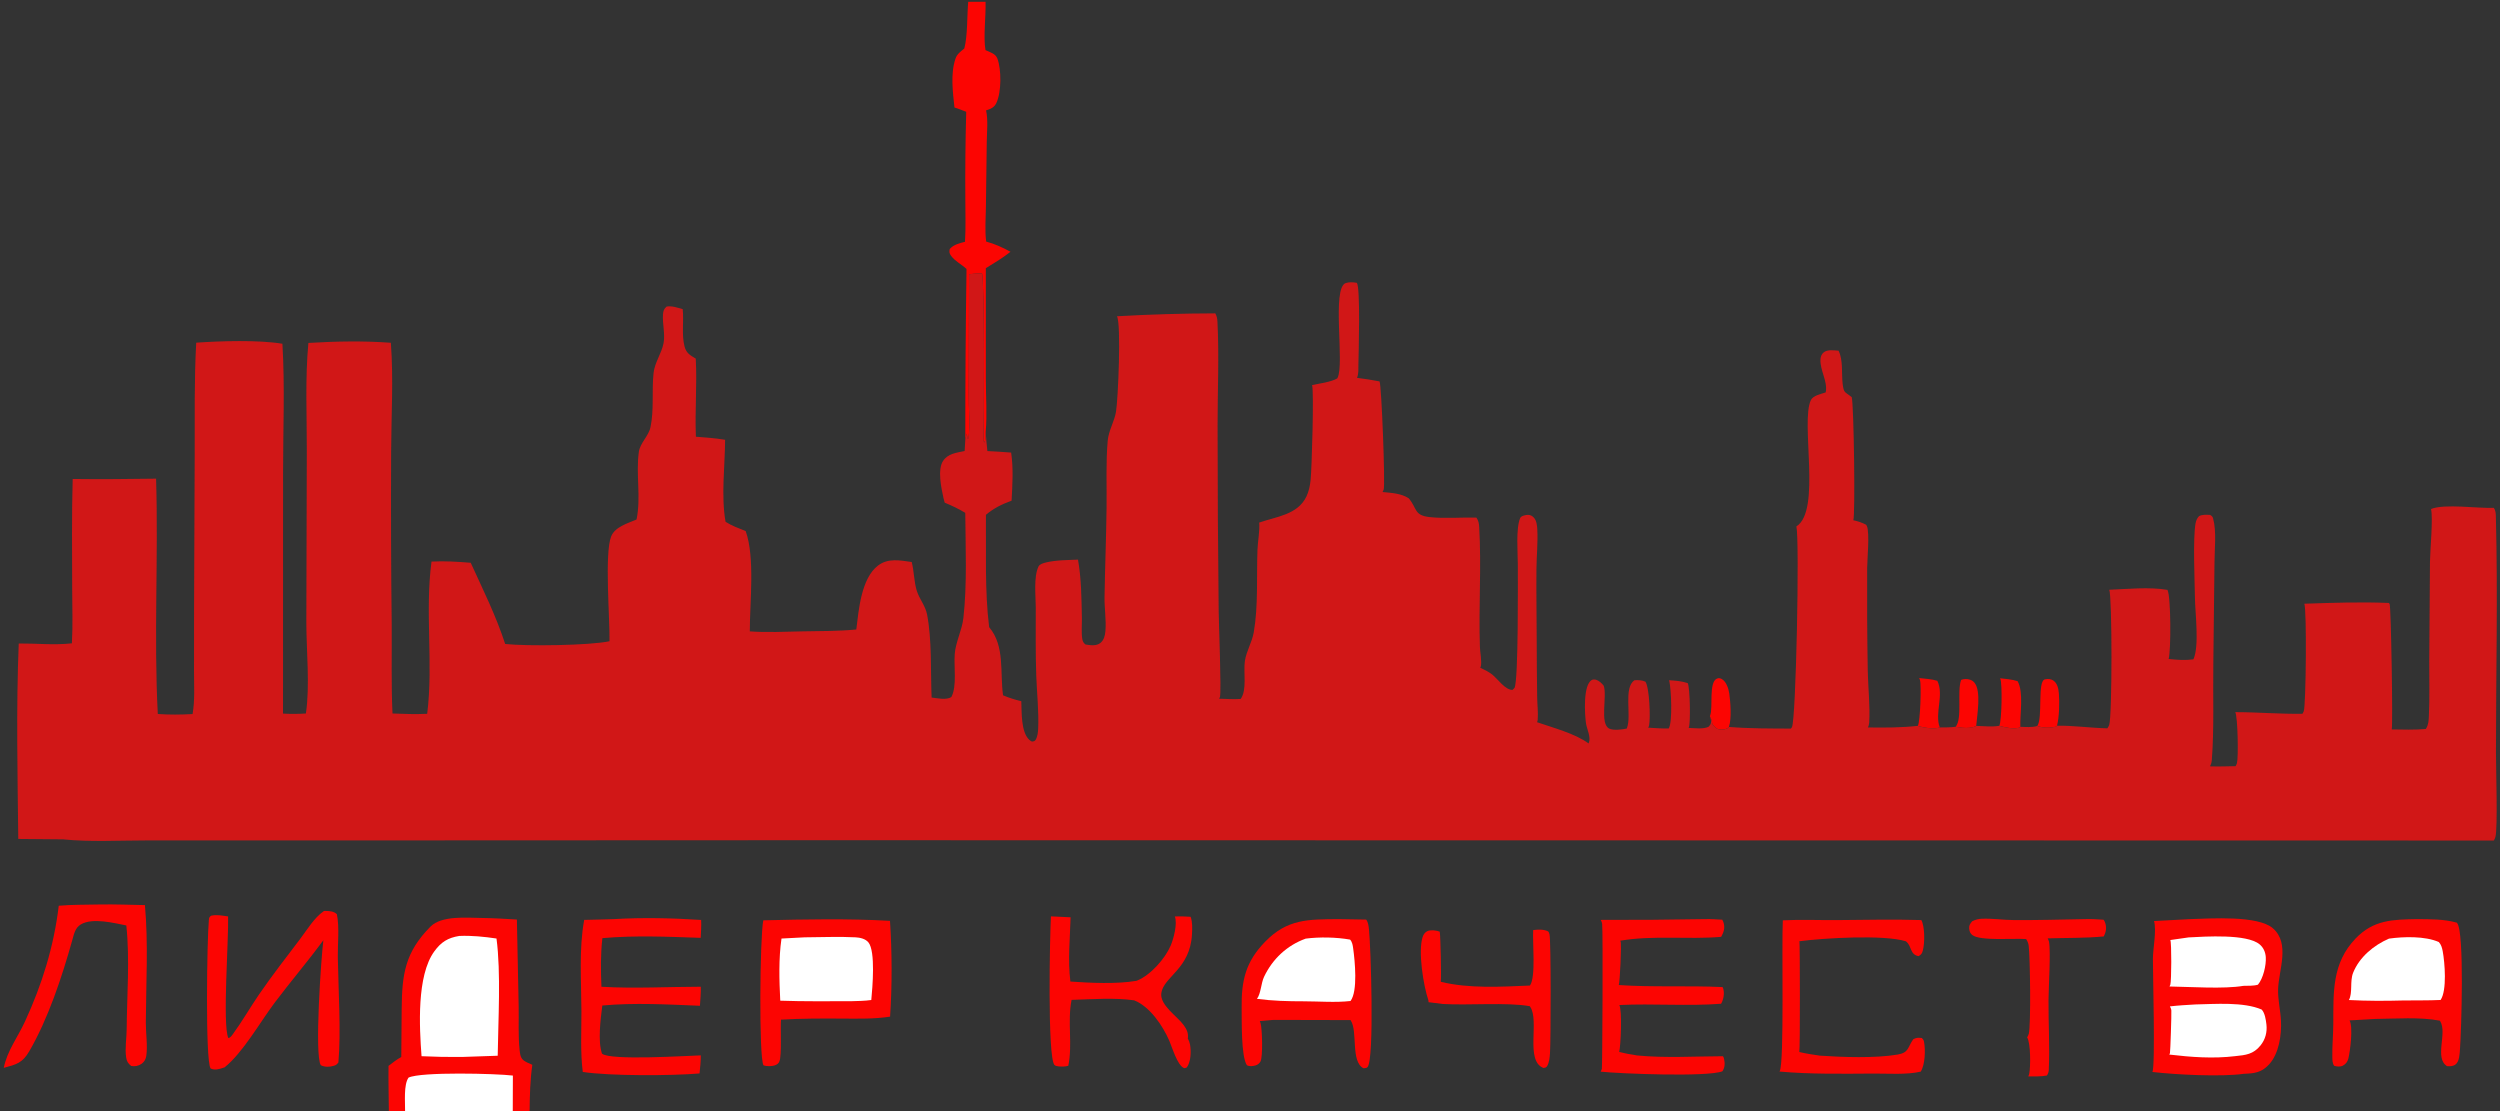 <svg width="180" height="80" viewBox="0 0 180 80" fill="none" xmlns="http://www.w3.org/2000/svg">
<rect x="0" y="0" width="180" height="80" fill="#333333" stroke="none"/>
<g clip-path="url(#clip0_1_457)">
<path d="M69.711 0.131H70.961C70.99 1.158 70.79 2.687 70.956 3.609C71.279 3.763 71.675 3.854 71.811 4.215C72.111 5.017 72.109 6.644 71.735 7.423C71.595 7.715 71.362 7.834 71.064 7.926C71.042 7.933 71.02 7.939 70.998 7.945C71.151 8.653 71.056 9.491 71.047 10.216L70.986 14.884C70.976 15.691 70.902 16.594 71.005 17.394C71.628 17.56 72.19 17.818 72.755 18.129C72.194 18.573 71.589 18.937 70.979 19.309L70.981 27.31C70.98 28.544 71.08 29.87 70.97 31.09C70.956 31.326 70.981 31.709 70.851 31.903L70.886 31.752L70.803 31.781C70.863 30.677 70.892 19.943 70.7 19.68C70.386 19.686 70.082 19.703 69.771 19.744L69.746 28.378C69.736 29.435 69.867 30.508 69.728 31.559L69.676 31.609L69.604 31.217L69.501 31.667C69.5 27.566 69.53 23.465 69.589 19.364C69.245 19.046 68.757 18.803 68.481 18.422C68.347 18.237 68.339 18.15 68.379 17.932C68.647 17.616 69.091 17.509 69.479 17.408C69.546 16.398 69.502 15.361 69.504 14.347C69.489 12.248 69.51 10.148 69.568 8.049C69.295 7.931 69.003 7.84 68.722 7.739C68.604 6.653 68.431 5.325 68.781 4.268L68.799 4.212C68.906 3.89 69.178 3.7 69.431 3.491C69.677 2.539 69.622 1.142 69.711 0.131Z" fill="#FC0502"/>
<path d="M138.179 48.82C138.614 48.867 139.066 48.892 139.487 49.017C139.992 50.05 139.27 51.377 139.667 52.376C139.256 52.516 138.494 52.399 138.086 52.262C138.256 51.977 138.35 49.323 138.238 48.957C138.224 48.909 138.202 48.864 138.179 48.82Z" fill="#FC0502"/>
<path d="M144.007 48.834C144.421 48.888 144.875 48.912 145.27 49.047C145.717 49.849 145.428 51.422 145.464 52.33L145.368 52.401C144.901 52.49 144.399 52.389 143.95 52.258C144.132 51.878 144.17 49.251 144.027 48.876C144.022 48.861 144.014 48.848 144.007 48.834Z" fill="#FC0502"/>
<path d="M140.806 52.327C141.309 51.735 140.89 49.789 141.202 48.95C141.301 48.919 141.402 48.891 141.507 48.889C141.749 48.887 141.983 48.95 142.148 49.138C142.673 49.731 142.344 51.517 142.288 52.263C141.92 52.485 141.222 52.415 140.806 52.327Z" fill="#FC0502"/>
<path d="M146.687 52.272C147.1 51.661 146.668 49.021 147.241 48.911C147.467 48.868 147.675 48.876 147.869 49.02C148.153 49.233 148.217 49.633 148.242 49.964C148.291 50.598 148.266 51.634 148.105 52.25L148.019 52.324C147.562 52.427 147.132 52.421 146.687 52.272Z" fill="#FC0502"/>
<path d="M123.111 51.562C123.119 51.543 123.127 51.524 123.134 51.505C123.348 50.944 123.011 49.081 123.636 48.854C123.768 48.807 123.867 48.831 123.986 48.902C124.299 49.089 124.462 49.595 124.508 49.933C124.593 50.555 124.689 51.756 124.48 52.339C124.462 52.357 124.445 52.375 124.426 52.392C124.286 52.517 124.023 52.547 123.843 52.527C123.581 52.499 123.442 52.325 123.292 52.133C123.261 51.938 123.221 51.788 123.136 51.61C123.128 51.594 123.12 51.578 123.111 51.562Z" fill="#FC0502"/>
<path d="M69.771 19.744C70.082 19.703 70.386 19.686 70.7 19.68C70.892 19.943 70.863 30.677 70.803 31.781L70.886 31.752L70.851 31.903C70.981 31.709 70.956 31.326 70.97 31.09C71.006 31.552 71.034 32.017 71.091 32.477C71.661 32.512 72.235 32.533 72.802 32.586C72.972 33.735 72.895 34.893 72.834 36.049C72.131 36.309 71.563 36.581 70.987 37.066C71.012 39.743 70.893 42.496 71.218 45.155C72.37 46.515 71.985 48.416 72.22 50.063C72.654 50.246 73.076 50.377 73.534 50.488C73.567 51.274 73.503 52.692 74.101 53.261C74.163 53.319 74.228 53.36 74.304 53.396C74.401 53.375 74.488 53.378 74.549 53.29C74.699 53.075 74.737 52.723 74.748 52.469C74.803 51.212 74.655 49.891 74.61 48.63C74.553 47.004 74.577 45.37 74.575 43.742C74.573 42.916 74.411 41.539 74.774 40.786C74.858 40.611 75.129 40.543 75.297 40.501C76.033 40.318 76.858 40.33 77.615 40.293C77.861 41.672 77.865 43.084 77.896 44.481C77.906 44.97 77.846 45.549 77.927 46.023C77.959 46.211 78.015 46.28 78.15 46.402C78.5 46.459 78.93 46.533 79.231 46.29C79.484 46.086 79.56 45.767 79.588 45.456C79.66 44.645 79.512 43.789 79.526 42.968C79.561 40.808 79.65 38.65 79.674 36.49C79.692 34.917 79.616 33.292 79.756 31.725C79.82 31.003 80.237 30.347 80.354 29.634C80.503 28.724 80.736 23.363 80.423 22.771C82.781 22.636 85.14 22.567 87.501 22.562C87.617 22.768 87.646 22.954 87.658 23.187C87.78 25.65 87.665 28.169 87.666 30.639C87.667 35.096 87.693 39.553 87.745 44.009C87.751 44.793 87.949 49.794 87.837 50.178C87.824 50.224 87.802 50.267 87.778 50.308C88.291 50.322 88.816 50.357 89.329 50.325C89.798 49.676 89.517 48.393 89.629 47.611C89.732 46.885 90.147 46.242 90.271 45.526C90.603 43.6 90.465 41.514 90.539 39.558C90.563 38.946 90.713 38.218 90.663 37.625C91.895 37.194 93.443 37.066 94.067 35.738C94.241 35.368 94.321 34.964 94.364 34.56C94.448 33.758 94.616 28.148 94.47 27.727C95.011 27.605 95.801 27.518 96.278 27.248C96.286 27.234 96.295 27.22 96.303 27.205C96.822 26.201 95.868 20.731 96.892 20.381C97.14 20.296 97.432 20.322 97.687 20.361C97.961 20.647 97.821 25.41 97.805 26.254C97.799 26.561 97.829 26.919 97.705 27.205C98.251 27.273 98.788 27.356 99.329 27.461C99.472 27.759 99.747 34.914 99.625 35.253C99.603 35.313 99.576 35.369 99.544 35.425C100.18 35.492 100.874 35.515 101.424 35.875C101.434 35.886 101.445 35.898 101.454 35.909C102.038 36.61 101.806 37.109 102.934 37.231C104.039 37.351 105.189 37.238 106.3 37.269C106.46 37.493 106.486 37.692 106.502 37.961C106.671 40.817 106.454 43.727 106.554 46.593C106.566 46.961 106.7 47.633 106.62 47.972C106.612 48.004 106.59 48.047 106.578 48.075C106.874 48.216 107.177 48.361 107.436 48.565C107.832 48.877 108.364 49.675 108.896 49.675C108.935 49.635 109.022 49.569 109.046 49.523C109.333 48.976 109.283 41.772 109.283 40.653C109.284 39.835 109.131 38.011 109.458 37.29C109.527 37.137 109.866 37.07 110.016 37.071C110.202 37.072 110.341 37.153 110.458 37.292C110.639 37.506 110.673 37.861 110.686 38.13C110.735 39.07 110.632 40.043 110.624 40.987C110.607 42.714 110.641 44.446 110.643 46.173C110.646 47.514 110.657 48.854 110.676 50.195C110.683 50.718 110.756 51.298 110.716 51.813C110.711 51.883 110.691 51.933 110.667 51.998C111.815 52.401 113.388 52.803 114.377 53.526C114.384 53.509 114.392 53.493 114.399 53.476C114.558 53.059 114.249 52.492 114.189 52.064C114.102 51.437 113.965 49.3 114.618 48.953C114.699 48.91 114.839 48.918 114.926 48.946C115.14 49.015 115.327 49.199 115.465 49.369C115.736 50.089 115.151 52.14 115.877 52.465C116.195 52.608 116.781 52.525 117.123 52.459C117.132 52.437 117.141 52.414 117.149 52.391C117.478 51.49 116.872 49.494 117.692 48.974C117.977 48.968 118.206 48.961 118.469 49.081C118.764 49.506 118.842 51.694 118.734 52.239C118.721 52.301 118.7 52.337 118.668 52.392C119.16 52.419 119.656 52.463 120.149 52.45C120.436 51.986 120.321 49.608 120.196 49.066C120.189 49.036 120.181 49.006 120.172 48.976C120.64 49.007 121.07 49.036 121.518 49.185C121.686 49.547 121.724 52.039 121.601 52.37C121.596 52.384 121.588 52.396 121.581 52.409C122.023 52.423 122.605 52.515 123.013 52.33C123.16 52.163 123.216 52.106 123.189 51.87C123.178 51.767 123.141 51.661 123.111 51.562C123.12 51.578 123.128 51.594 123.136 51.61C123.221 51.788 123.261 51.938 123.292 52.133C123.442 52.325 123.581 52.499 123.843 52.527C124.023 52.547 124.286 52.517 124.426 52.392C124.445 52.375 124.462 52.357 124.48 52.339C125.963 52.461 127.457 52.451 128.944 52.459C128.981 52.414 128.98 52.417 129.017 52.361C129.313 51.907 129.576 38.934 129.341 37.901C131.154 36.769 129.621 30.41 130.383 28.807C130.54 28.478 131.128 28.362 131.449 28.253C131.452 28.237 131.457 28.204 131.457 28.204C131.596 27.449 131.024 26.64 131.074 25.869C131.086 25.682 131.149 25.498 131.3 25.376C131.582 25.145 132.033 25.228 132.375 25.249C132.714 25.923 132.584 26.869 132.668 27.611C132.749 28.329 132.827 28.189 133.299 28.573C133.308 28.581 133.316 28.588 133.325 28.596C133.481 29.202 133.585 37.116 133.439 37.458C133.777 37.532 134.06 37.623 134.367 37.785C134.396 37.83 134.392 37.82 134.417 37.879C134.623 38.356 134.441 40.281 134.436 40.901C134.422 43.38 134.436 45.858 134.479 48.336C134.506 49.55 134.653 50.837 134.582 52.043C134.576 52.159 134.538 52.27 134.493 52.377C135.683 52.395 136.902 52.392 138.086 52.262C138.494 52.399 139.256 52.516 139.667 52.376C140.046 52.371 140.431 52.381 140.806 52.327C141.222 52.415 141.92 52.485 142.288 52.263C142.825 52.28 143.423 52.347 143.95 52.258C144.399 52.39 144.901 52.491 145.368 52.401L145.464 52.33C145.869 52.342 146.294 52.386 146.687 52.272C147.132 52.421 147.562 52.427 148.019 52.324L148.105 52.25C149.305 52.235 150.524 52.415 151.729 52.44C151.782 52.368 151.827 52.29 151.86 52.206C152.078 51.645 152.081 42.982 151.867 42.462C153.22 42.411 154.717 42.247 156.057 42.47C156.31 42.931 156.318 46.825 156.143 47.446C156.753 47.511 157.315 47.556 157.926 47.472C158.361 46.517 158.053 44.167 158.036 43.062C158.017 41.831 157.883 38.744 158.081 37.676C158.12 37.47 158.192 37.308 158.339 37.156C158.592 37.037 158.853 37.064 159.125 37.072C159.256 37.161 159.3 37.172 159.343 37.328C159.601 38.246 159.445 39.557 159.443 40.522L159.36 47.737C159.324 50.049 159.427 52.413 159.251 54.718C159.237 54.895 159.2 55.023 159.114 55.177C159.728 55.198 160.345 55.176 160.959 55.164C161.003 55.095 161.039 55.024 161.061 54.945C161.173 54.546 161.121 51.606 160.939 51.274C162.553 51.274 164.162 51.418 165.777 51.391C165.812 51.337 165.843 51.283 165.867 51.224C166.033 50.828 166.094 43.879 165.911 43.468C167.931 43.4 169.985 43.329 172.004 43.414C172.025 43.446 172.035 43.46 172.054 43.496C172.155 43.686 172.298 52.22 172.205 52.519C173.021 52.529 173.843 52.56 174.657 52.486C174.663 52.477 174.669 52.467 174.675 52.458C174.855 52.175 174.863 51.876 174.879 51.552C174.942 50.244 174.9 48.915 174.905 47.605L174.958 40.439C174.967 39.59 175.191 37.325 175.034 36.65C176.001 36.251 178.399 36.617 179.557 36.564C179.677 36.758 179.695 36.922 179.701 37.145C179.851 42.783 179.71 48.51 179.709 54.158C179.708 55.313 179.847 59.593 179.67 60.26C179.645 60.352 179.603 60.436 179.554 60.517L58.133 60.495L21.701 60.511L10.558 60.51C8.581 60.509 6.499 60.633 4.535 60.433L1.316 60.404C1.264 55.726 1.159 51.005 1.349 46.332C2.623 46.321 3.905 46.462 5.176 46.32C5.25 45.024 5.201 43.712 5.197 42.414C5.19 39.773 5.16 37.126 5.233 34.486C7.237 34.513 9.235 34.491 11.238 34.464C11.41 40.099 11.07 45.778 11.361 51.407C12.189 51.469 13.038 51.457 13.866 51.412C14.039 50.418 13.969 49.345 13.969 48.338L13.973 43.92L14.018 32.746C14.026 30.059 13.982 27.357 14.127 24.673C15.901 24.549 18.61 24.465 20.334 24.75C20.517 27.826 20.38 30.982 20.381 34.066L20.377 51.379C20.932 51.41 21.469 51.407 22.023 51.372C22.322 49.395 22.061 46.881 22.056 44.847L22.09 32.444C22.095 29.885 21.965 27.238 22.204 24.692C24.142 24.573 26.205 24.534 28.142 24.68C28.335 27.259 28.173 29.949 28.161 32.539C28.14 36.676 28.154 40.813 28.203 44.95C28.219 47.087 28.161 49.237 28.26 51.372C29.096 51.408 29.92 51.431 30.758 51.395C31.207 47.781 30.586 44.036 31.069 40.434C32.015 40.381 32.949 40.445 33.892 40.52C34.77 42.446 35.719 44.35 36.373 46.367C37.949 46.535 42.434 46.477 43.884 46.169C43.914 44.518 43.515 39.868 44.003 38.624C44.274 37.936 45.203 37.674 45.831 37.405C46.165 35.792 45.772 34.147 45.997 32.533C46.087 31.894 46.7 31.399 46.835 30.76C47.102 29.497 46.918 28.144 47.056 26.86C47.138 26.095 47.629 25.457 47.775 24.713C47.902 24.06 47.687 23.315 47.734 22.64C47.753 22.38 47.802 22.239 47.997 22.072C48.383 22.007 48.782 22.157 49.154 22.256C49.247 23.134 49.065 24.106 49.288 24.949C49.415 25.432 49.693 25.58 50.094 25.82C50.198 27.69 50.025 29.571 50.105 31.444C50.811 31.493 51.507 31.551 52.208 31.664C52.197 33.568 51.91 35.697 52.24 37.569C52.689 37.858 53.196 38.038 53.689 38.236C54.371 40.15 53.983 43.36 53.986 45.46C55.25 45.55 56.53 45.482 57.795 45.458C59.078 45.434 60.377 45.449 61.654 45.323C61.827 43.92 62.004 41.657 63.211 40.725C63.943 40.161 64.803 40.349 65.644 40.464C65.817 41.142 65.803 41.88 66.012 42.545C66.197 43.132 66.625 43.611 66.746 44.228C67.107 46.067 66.997 48.331 67.076 50.222C67.479 50.271 68.159 50.426 68.502 50.179C68.914 49.395 68.666 47.962 68.742 47.075C68.816 46.199 69.266 45.371 69.364 44.495C69.639 42.034 69.517 39.405 69.499 36.925C69.019 36.634 68.536 36.407 68.018 36.191C67.984 36.08 67.954 35.967 67.929 35.853C67.774 35.142 67.485 33.814 67.901 33.186C68.257 32.65 68.872 32.599 69.454 32.473L69.501 31.667L69.604 31.217L69.676 31.609L69.728 31.559C69.867 30.508 69.736 29.435 69.746 28.378L69.771 19.744Z" fill="#D11717"/>
<path d="M28.892 76.104L28.921 72.631C28.945 70.159 29.153 68.565 30.999 66.712C31.799 65.91 33.597 66.078 34.663 66.093C35.514 66.105 36.367 66.153 37.216 66.206L37.344 72.462C37.364 73.489 37.302 74.553 37.409 75.573C37.435 75.817 37.455 76.1 37.634 76.286C37.799 76.456 38.113 76.57 38.327 76.666C38.169 77.774 38.144 78.883 38.131 80H36.919H29.166H27.997C27.989 78.916 27.958 77.827 27.974 76.743C28.271 76.515 28.561 76.283 28.892 76.104Z" fill="#FC0502"/>
<path d="M29.166 80C29.177 79.368 29.052 78.106 29.414 77.589C30.298 77.157 35.742 77.294 36.927 77.441L36.919 80H29.166Z" fill="white"/>
<path d="M33.066 67.388C33.966 67.349 34.858 67.443 35.748 67.573C36.075 70.031 35.87 73.479 35.835 76.013L33.263 76.101C32.291 76.111 31.321 76.093 30.351 76.047C30.194 73.94 29.994 70.26 31.267 68.503C31.761 67.82 32.254 67.52 33.066 67.388Z" fill="white"/>
<path d="M157.717 66.176C159.166 66.132 162.573 65.895 163.652 66.839C164.896 67.929 164.077 69.82 164.024 71.201C163.996 71.939 164.189 72.728 164.229 73.471C164.284 74.502 164.093 75.86 163.365 76.647C162.825 77.23 162.31 77.286 161.564 77.313C159.941 77.548 156.642 77.377 154.972 77.182C155.196 76.773 154.999 69.94 155.009 69.014C155.017 68.257 155.282 67.018 155.092 66.315C155.966 66.263 156.841 66.217 157.717 66.176Z" fill="#FC0502"/>
<path d="M158.071 72.32C159.48 72.292 161.536 72.123 162.839 72.687C163.074 72.933 163.143 73.425 163.182 73.759C163.246 74.31 163.109 74.836 162.758 75.271C162.244 75.909 161.691 75.967 160.927 76.043C159.346 76.234 157.764 76.113 156.188 75.929C156.201 75.906 156.228 75.857 156.237 75.828C156.264 75.734 156.354 73.043 156.337 72.76C156.33 72.652 156.285 72.554 156.233 72.46C156.845 72.39 157.457 72.355 158.071 72.32Z" fill="white"/>
<path d="M157.582 67.493C158.788 67.43 161.777 67.229 162.691 67.993C162.97 68.225 163.111 68.553 163.136 68.911C163.176 69.498 162.951 70.447 162.571 70.898C162.251 70.994 161.86 70.969 161.525 70.981C160.133 71.221 157.68 71.05 156.204 71.027C156.228 70.985 156.251 70.941 156.265 70.894C156.347 70.617 156.36 67.894 156.265 67.682L157.582 67.493Z" fill="white"/>
<path d="M54.957 66.263C57.978 66.192 61.063 66.129 64.08 66.3C64.227 68.55 64.237 70.95 64.087 73.198C62.947 73.373 61.806 73.345 60.655 73.339C59.18 73.328 57.705 73.329 56.231 73.414C56.181 74.04 56.296 75.962 56.122 76.408C56.064 76.557 55.978 76.626 55.834 76.687C55.608 76.782 55.203 76.791 54.972 76.703C54.633 76.175 54.71 67.483 54.957 66.263Z" fill="#FC0502"/>
<path d="M57.925 67.488C59.14 67.484 60.385 67.423 61.597 67.487C61.919 67.504 62.308 67.589 62.524 67.85C63.052 68.489 62.815 71.135 62.733 72.001C62.261 72.069 61.784 72.072 61.308 72.086C59.599 72.086 57.886 72.111 56.178 72.049C56.106 70.588 56.056 69.023 56.268 67.575L57.925 67.488Z" fill="white"/>
<path d="M174.033 66.176C174.998 66.186 175.947 66.169 176.885 66.43C176.894 66.44 176.904 66.45 176.912 66.46C177.449 67.079 177.215 74.272 177.117 75.563C177.092 75.896 177.08 76.427 176.796 76.642C176.619 76.775 176.398 76.781 176.188 76.763C175.255 76.185 176.219 74.386 175.695 73.528C175.687 73.514 175.677 73.501 175.668 73.488C174.202 73.211 172.507 73.35 171.011 73.364L169.167 73.469C169.435 73.935 169.215 75.665 169.084 76.203C169.028 76.433 168.904 76.611 168.694 76.722C168.5 76.826 168.254 76.799 168.055 76.734C167.933 76.549 167.931 76.323 167.927 76.106C167.912 75.318 167.993 74.521 167.997 73.731C168.008 71.426 167.897 69.35 169.606 67.568C170.896 66.224 172.286 66.206 174.033 66.176Z" fill="#FC0502"/>
<path d="M172.007 67.581C173.056 67.432 174.6 67.389 175.592 67.825C175.767 68.011 175.829 68.243 175.875 68.487C176.025 69.29 176.194 71.317 175.722 71.998C174.825 72.041 173.915 72.022 173.015 72.034C171.723 72.071 170.411 72.07 169.12 72.002C169.405 71.49 169.178 70.661 169.423 70.043C169.873 68.91 170.917 68.052 172.007 67.581Z" fill="white"/>
<path d="M96.371 66.176L98.365 66.21C98.524 66.422 98.541 66.7 98.569 66.955C98.694 68.122 98.966 76.263 98.464 76.827C98.382 76.919 98.283 76.901 98.166 76.912C97.24 76.433 97.766 74.272 97.261 73.486C97.252 73.472 97.242 73.459 97.232 73.446L91.674 73.433L90.706 73.519C90.726 73.569 90.744 73.619 90.76 73.671C90.881 74.061 90.936 76.104 90.754 76.429C90.675 76.568 90.543 76.674 90.386 76.714C90.186 76.766 89.961 76.798 89.774 76.693C89.351 76.051 89.412 73.479 89.399 72.598C89.371 70.611 89.677 69.25 91.1 67.793C92.704 66.15 94.205 66.196 96.371 66.176Z" fill="#FC0502"/>
<path d="M94.011 67.581C95.021 67.451 96.206 67.476 97.208 67.652C97.371 67.837 97.399 68.077 97.432 68.313C97.55 69.168 97.774 71.367 97.238 72.072C96.157 72.196 94.961 72.095 93.868 72.094C92.735 72.094 91.625 72.067 90.501 71.916C90.791 71.534 90.789 70.802 91.013 70.328C91.624 69.04 92.672 68.061 94.011 67.581Z" fill="white"/>
<path d="M23.329 65.59C23.366 65.589 23.402 65.588 23.439 65.588C23.725 65.591 24.049 65.612 24.257 65.827C24.446 66.774 24.308 67.942 24.323 68.921C24.359 71.232 24.561 74.276 24.365 76.498C24.248 76.642 24.21 76.683 24.031 76.738C23.73 76.831 23.37 76.839 23.095 76.693C22.634 75.921 23.124 68.951 23.282 67.697C22.155 69.231 20.917 70.678 19.773 72.198C18.73 73.586 17.504 75.774 16.176 76.845C16.136 76.86 16.095 76.874 16.055 76.887C15.76 76.985 15.455 77.074 15.162 76.928C14.769 76.342 14.908 67.583 15.036 66.277C15.055 66.081 15.042 66.058 15.196 65.931C15.61 65.84 16.012 65.923 16.423 65.984C16.473 67.642 16.009 73.747 16.438 74.74C16.591 74.719 16.68 74.574 16.771 74.451C17.442 73.536 18.014 72.527 18.658 71.59C19.597 70.224 20.609 68.926 21.609 67.606C22.098 66.96 22.628 66.07 23.302 65.609L23.329 65.59Z" fill="#FC0502"/>
<path d="M122.783 66.176C123.188 66.164 123.597 66.198 124.002 66.218C124.046 66.298 124.081 66.373 124.105 66.462C124.205 66.833 124.105 67.129 123.923 67.453C121.503 67.658 119.073 67.323 116.657 67.73C116.665 67.747 116.674 67.764 116.681 67.782C116.763 67.985 116.629 70.74 116.554 70.923C119.045 71.093 121.536 70.952 124.026 71.07C124.049 71.112 124.052 71.113 124.068 71.167C124.175 71.519 124.099 71.957 123.919 72.27C121.501 72.454 119.027 72.243 116.593 72.362C116.799 72.752 116.699 75.283 116.581 75.744C117.008 75.849 117.432 75.924 117.866 75.992C119.885 76.19 122.026 76.055 124.056 76.049C124.099 76.118 124.117 76.167 124.134 76.248C124.203 76.573 124.192 76.854 124.014 77.133C122.929 77.558 116.641 77.307 115.248 77.159C115.281 77.095 115.313 77.028 115.334 76.959C115.369 76.846 115.421 67.153 115.355 66.531C115.344 66.423 115.301 66.327 115.25 66.233C117.761 66.24 120.272 66.221 122.783 66.176Z" fill="#FC0502"/>
<path d="M44.208 66.176C46.273 66.052 48.416 66.102 50.482 66.236C50.505 66.665 50.471 67.096 50.45 67.525C48.102 67.445 45.715 67.337 43.372 67.546C43.236 68.715 43.256 69.874 43.303 71.047C45.657 71.186 48.097 71.048 50.458 71.044C50.467 71.503 50.429 71.958 50.396 72.416C48.066 72.322 45.693 72.184 43.366 72.397C43.247 73.352 43.03 74.964 43.345 75.866C43.973 76.369 49.384 76.018 50.458 75.987C50.46 76.424 50.411 76.855 50.367 77.289C48.325 77.46 43.909 77.478 41.959 77.18C41.779 75.754 41.866 74.237 41.862 72.796C41.857 70.654 41.673 68.34 42.062 66.233C42.777 66.222 43.493 66.195 44.208 66.176Z" fill="#FC0502"/>
<path d="M128.362 66.264C129.637 66.199 130.941 66.255 132.219 66.247C134.256 66.234 136.301 66.18 138.337 66.245C138.594 66.734 138.586 67.879 138.449 68.418C138.39 68.646 138.338 68.726 138.138 68.844C137.501 68.722 137.666 68.144 137.255 67.8C137.244 67.79 137.232 67.782 137.22 67.773C135.641 67.279 131.297 67.539 129.543 67.771C129.549 67.783 129.555 67.794 129.561 67.806C129.593 67.874 129.615 75.562 129.549 75.745C130.039 75.859 130.529 75.936 131.028 76.006C132.65 76.12 135.022 76.202 136.627 75.929C137.45 75.788 137.336 75.421 137.757 74.821C138.022 74.699 138.094 74.713 138.375 74.737C138.459 74.834 138.501 74.866 138.527 74.996C138.641 75.568 138.612 76.665 138.291 77.158C137.265 77.395 135.964 77.291 134.908 77.297C132.642 77.31 130.385 77.352 128.126 77.152C128.133 77.138 128.139 77.123 128.146 77.108C128.473 76.425 128.272 68.002 128.362 66.264Z" fill="#FC0502"/>
<path d="M84.588 65.988C84.971 65.965 85.345 65.987 85.727 66.01C85.866 66.415 85.844 66.855 85.822 67.276C85.689 69.786 83.765 70.326 83.613 71.516C83.504 72.369 84.767 73.175 85.221 73.802C85.447 74.115 85.58 74.394 85.523 74.776C85.603 74.915 85.655 75.057 85.683 75.214C85.771 75.706 85.746 76.441 85.452 76.853C85.392 76.874 85.305 76.925 85.246 76.9C84.765 76.696 84.395 75.408 84.192 74.939C83.723 73.861 82.797 72.472 81.659 72.024C80.259 71.823 78.575 71.948 77.154 71.991C76.841 73.539 77.239 75.21 76.917 76.737C76.804 76.765 76.685 76.791 76.568 76.792C76.406 76.793 76.033 76.8 75.922 76.679C75.404 76.119 75.591 67.266 75.667 65.978L77.083 66.045C77.04 67.586 76.875 69.136 77.068 70.672C78.491 70.772 80.412 70.863 81.818 70.62C81.841 70.612 81.865 70.603 81.888 70.594C82.839 70.206 83.877 69.034 84.282 68.099C84.498 67.599 84.79 66.5 84.588 65.988Z" fill="#FC0502"/>
<path d="M7.245 65.121C8.306 65.105 9.373 65.148 10.434 65.167C10.686 67.921 10.514 70.85 10.5 73.62C10.496 74.379 10.639 75.29 10.533 76.022C10.498 76.258 10.394 76.452 10.196 76.592C9.97 76.752 9.709 76.801 9.443 76.748C9.217 76.56 9.128 76.427 9.083 76.13C8.986 75.487 9.115 74.766 9.12 74.111C9.139 71.662 9.354 69.062 9.095 66.632C8.18 66.454 6.68 66.062 5.828 66.553C5.392 66.805 5.324 67.284 5.192 67.734C4.463 70.338 3.463 73.361 2.108 75.69C1.614 76.539 1.175 76.643 0.272 76.885C0.511 75.671 1.275 74.68 1.789 73.57C3.027 70.891 3.88 68.144 4.23 65.213C5.222 65.125 6.248 65.147 7.245 65.121Z" fill="#FC0502"/>
<path d="M110.389 66.966C110.752 66.922 111.143 66.896 111.476 67.066C111.515 67.132 111.541 67.178 111.561 67.253C111.679 67.68 111.661 74.944 111.599 75.839C111.579 76.13 111.546 76.505 111.393 76.756C111.319 76.878 111.269 76.863 111.136 76.895C109.787 76.397 110.86 73.507 110.175 72.491C110.165 72.476 110.154 72.461 110.143 72.446C108.512 72.152 105.707 72.397 103.871 72.286L102.848 72.156C102.857 72.098 102.857 72.058 102.838 72.002C102.489 70.974 102.085 68.493 102.433 67.454C102.494 67.27 102.606 67.114 102.784 67.035C103.003 66.937 103.446 66.986 103.663 67.081C103.719 67.423 103.78 70.301 103.736 70.691C105.808 71.189 108.04 71.049 110.155 70.959C110.597 70.356 110.332 67.825 110.389 66.966Z" fill="#FC0502"/>
<path d="M150.144 66.176C150.586 66.161 151.02 66.19 151.461 66.221C151.512 66.294 151.543 66.356 151.572 66.441C151.689 66.793 151.636 67.099 151.473 67.423C150.134 67.552 148.776 67.521 147.432 67.563C147.469 67.632 147.508 67.709 147.524 67.786C147.665 68.467 147.499 71.108 147.493 72.001C147.482 73.669 147.591 75.372 147.512 77.035C147.504 77.192 147.463 77.306 147.378 77.437C146.94 77.52 146.477 77.499 146.032 77.503C146.061 77.447 146.09 77.385 146.102 77.323C146.207 76.826 146.215 75.108 145.954 74.69C146.006 74.609 146.051 74.521 146.074 74.426C146.233 73.766 146.17 68.906 146.065 68.087C146.043 67.912 145.976 67.762 145.883 67.614C145.039 67.544 142.576 67.769 142.002 67.321C141.85 67.201 141.791 67.029 141.779 66.837C141.764 66.605 141.862 66.501 141.996 66.332C142.227 66.215 142.435 66.16 142.695 66.15C143.434 66.119 144.2 66.236 144.944 66.243C146.676 66.26 148.413 66.207 150.144 66.176Z" fill="#FC0502"/>
</g>
<defs>
<clipPath id="clip0_1_457">
<rect width="180" height="79.87" fill="white" transform="translate(0 0.131)"/>
</clipPath>
</defs>
</svg>
